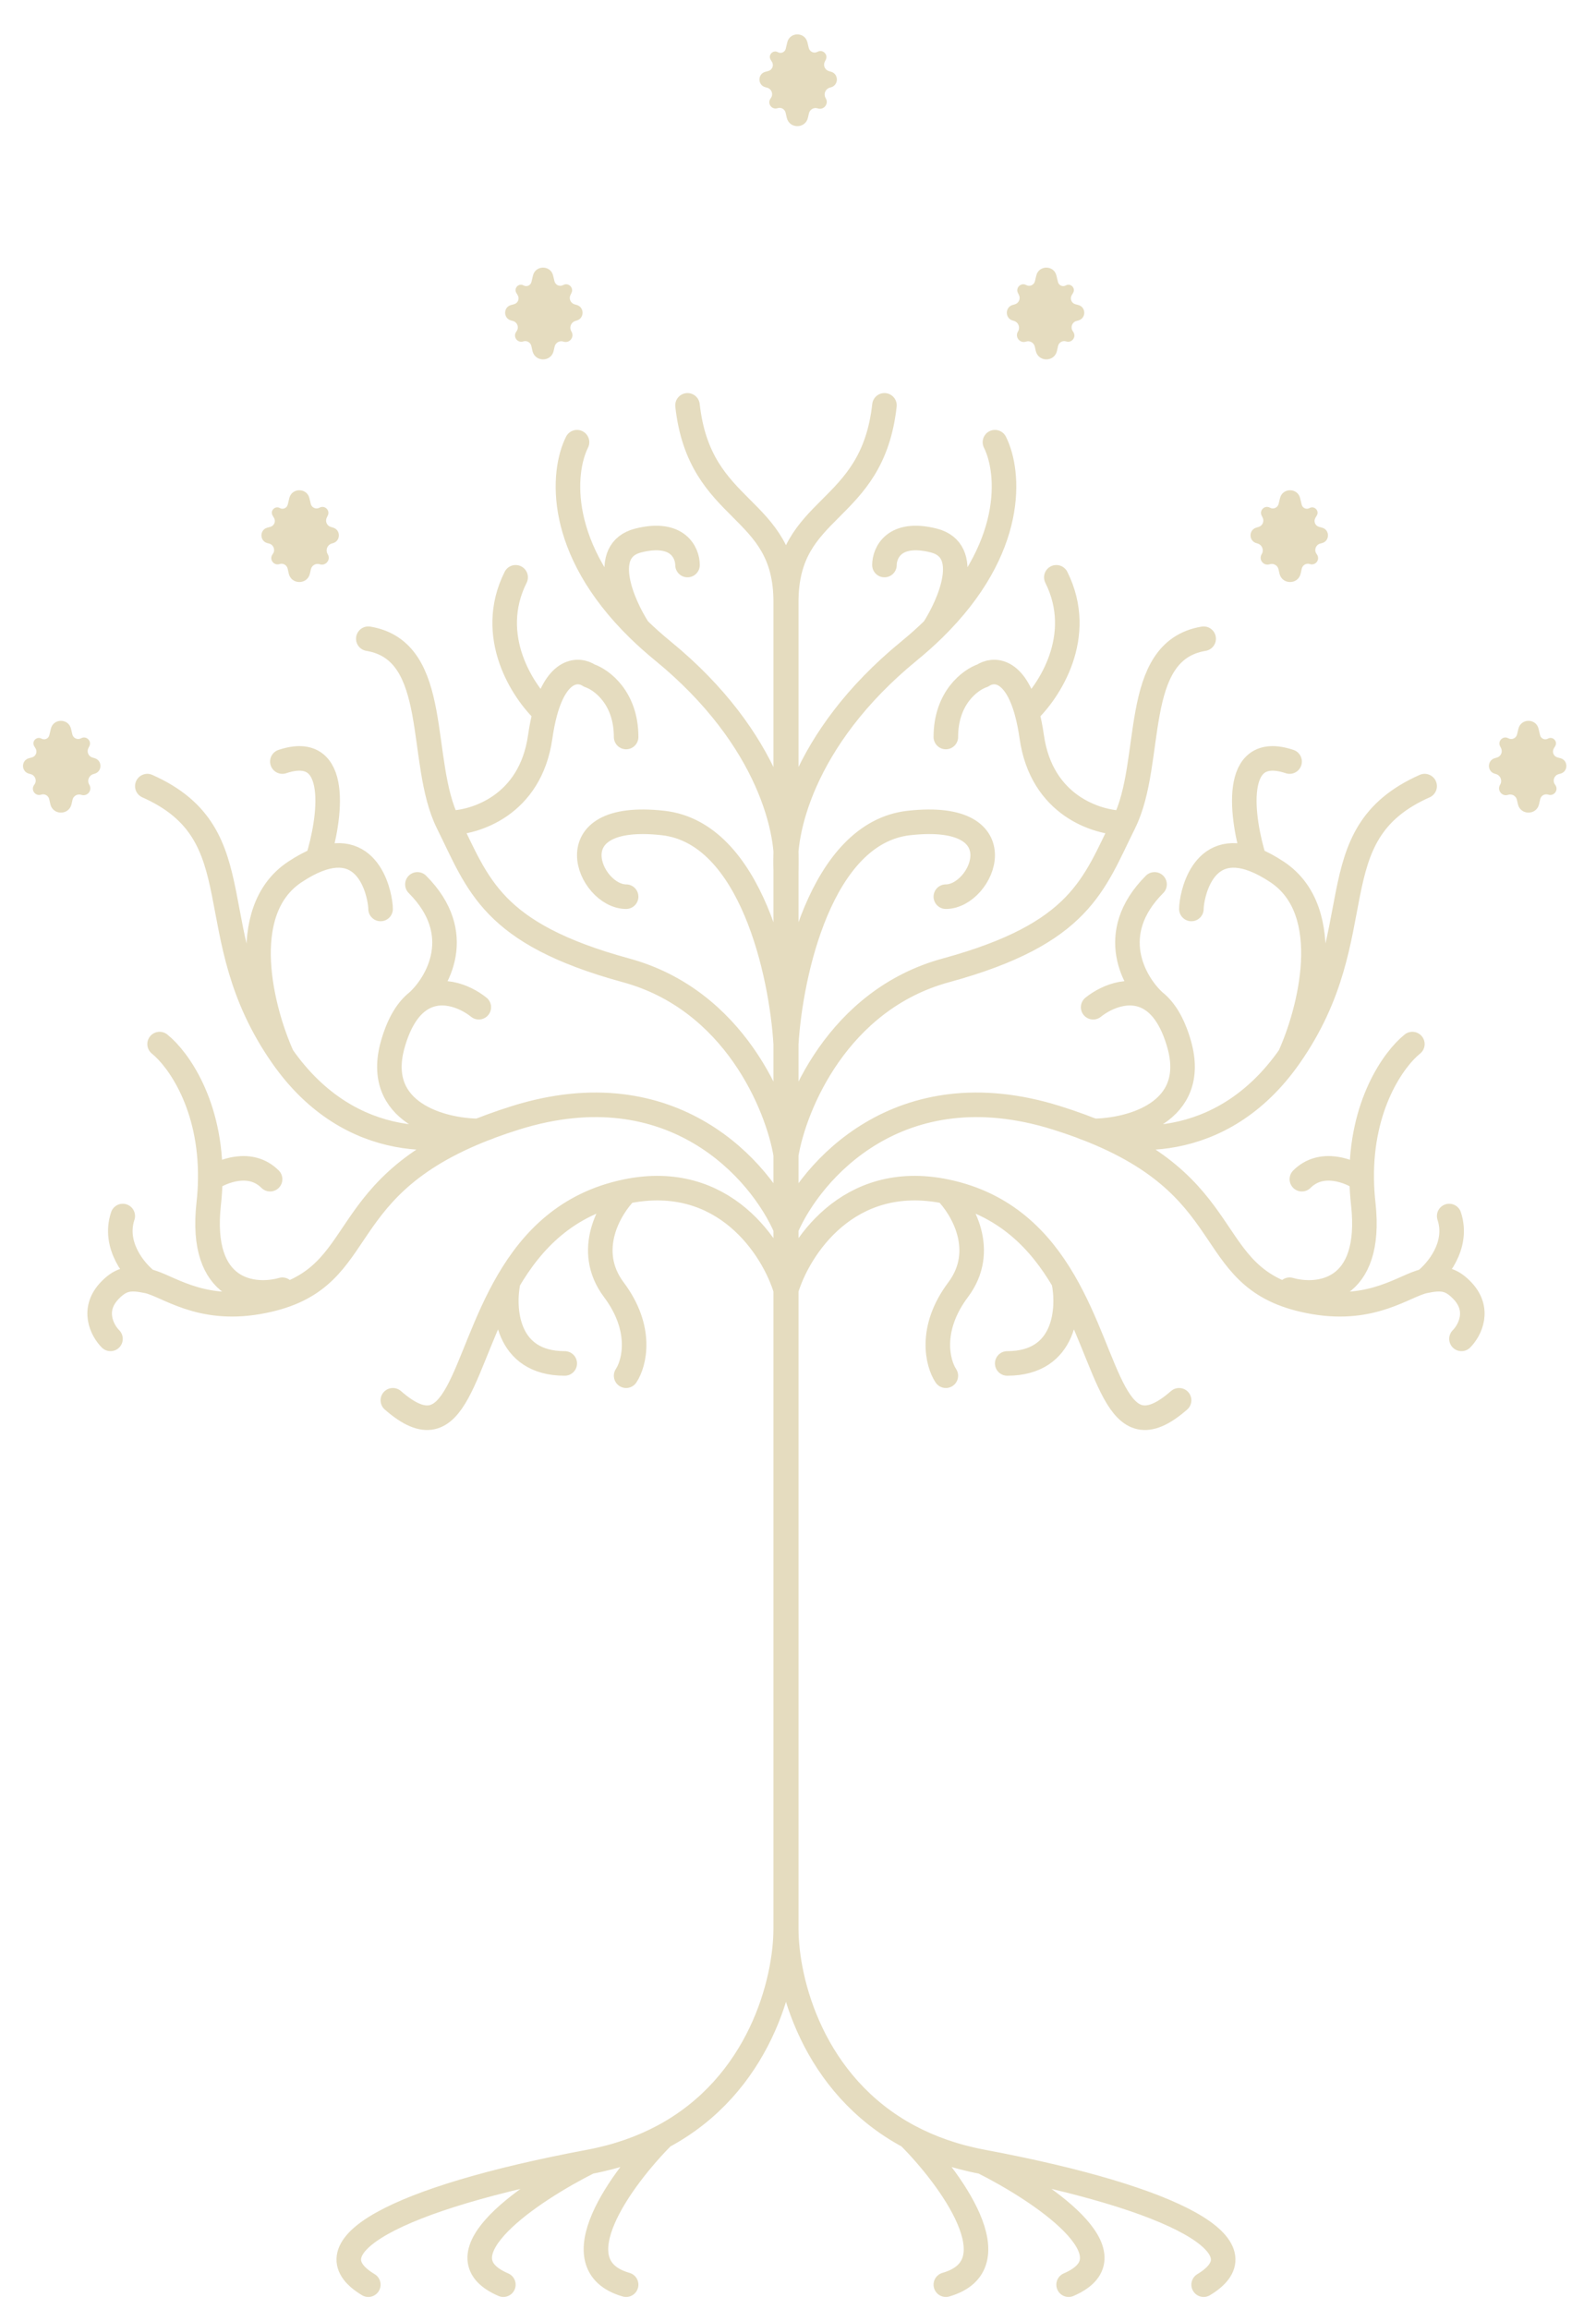 <svg width="65" height="94" viewBox="0 0 65 94" fill="none" xmlns="http://www.w3.org/2000/svg">
<path d="M24 88C16 89.5 12.5 91.5 15 93M24 88C21.667 89.167 17.7 91.8 20.5 93M24 88C25.148 87.785 26.142 87.427 27 86.969M27 86.969C30.923 84.874 32 80.688 32 78.5C32 78.5 32 66.463 32 52.5M27 86.969C25.333 88.646 22.7 92.2 25.5 93M28 16.5C28.5 21 32 20.5 32 24.5C32 27.849 32 31.591 32 35.5M32 35.5C32.167 34 31.4 30.1 27 26.5C26.636 26.202 26.303 25.904 26 25.608M32 35.5C32 37.791 32 40.139 32 42.5M23.5 18C22.889 19.223 22.642 22.325 26 25.608M26 25.608C25.333 24.572 24.4 22.4 26 22C27.6 21.6 28 22.5 28 23M32 42.5C31.833 39.667 30.6 33.9 27 33.5C22.5 33 24 36.5 25.5 36.5M32 42.5C32 43.999 32 45.503 32 47M32 47C31.667 45 29.9 40.7 25.5 39.5C20 38 19.487 36 18.243 33.5M32 47C32 48.004 32 49.005 32 50M18.243 33.5C17 31 18 26.5 15 26M18.243 33.5C19.329 33.5 21.6 32.8 22 30C22.055 29.617 22.123 29.286 22.2 29M25.5 30C25.5 28.4 24.5 27.667 24 27.5C23.569 27.212 22.69 27.198 22.2 29M22.2 29C21.3 28.167 19.8 25.9 21 23.5M32 50C31 47.667 27.4 43.5 21 45.5C20.647 45.61 20.314 45.724 20 45.84M32 50C32 50.839 32 51.673 32 52.5M4.5 54.5C4.167 54.167 3.7 53.3 4.5 52.5C4.96 52.04 5.314 52.003 6 52.146M6 52.146C6.806 52.314 8.089 53.412 10.5 53C15.158 52.205 13.307 48.552 19.5 46.035M6 52.146C5.5 51.764 4.6 50.7 5 49.5M11.5 52.5C10.333 52.833 8.1 52.6 8.5 49C8.539 48.654 8.559 48.321 8.563 48M6.5 42.5C7.253 43.103 8.606 44.985 8.563 48M8.563 48C9.042 47.667 10.2 47.2 11 48M20 45.84C18.333 46.56 14.3 47 11.5 43M20 45.84C19.828 45.904 19.661 45.969 19.5 46.035M11.5 43C8 38 10.5 34 6 32M11.5 43C10.667 41.167 9.6 37.1 12 35.5C12.342 35.272 12.651 35.109 12.931 35M15.5 37C15.5 36.557 15.107 34.151 12.931 35M12.931 35C13.454 33.333 13.9 30.2 11.5 31M19.5 46.035C18 46.023 15.2 45.3 16 42.5C16.25 41.624 16.605 41.084 17 40.776M19.5 41C18.927 40.542 17.867 40.1 17 40.776M17 40.776C17.833 40.017 19 38 17 36M32 52.5C31.5 50.833 29.495 47.674 25.5 48.5M25.5 48.5C23.082 49 21.665 50.499 20.702 52.146M25.5 48.5C24.833 49.167 23.8 50.9 25 52.5C26.2 54.1 25.833 55.5 25.5 56M16 57C18.667 59.334 18.775 55.443 20.702 52.146M20.702 52.146C20.468 53.264 20.6 55.5 23 55.5" stroke="#E5DCBF" stroke-linecap="round" stroke-linejoin="round"/>
<path d="M40.021 88C48.021 89.5 51.521 91.5 49.021 93M40.021 88C42.354 89.167 46.321 91.8 43.521 93M40.021 88C38.872 87.785 37.879 87.427 37.021 86.969M37.021 86.969C33.098 84.874 32.021 80.688 32.021 78.5C32.021 78.5 32.021 66.463 32.021 52.5M37.021 86.969C38.688 88.646 41.321 92.2 38.521 93M36.021 16.5C35.521 21 32.021 20.5 32.021 24.5C32.021 27.849 32.021 31.591 32.021 35.5M32.021 35.5C31.854 34 32.621 30.1 37.021 26.5C37.385 26.202 37.718 25.904 38.021 25.608M32.021 35.5C32.021 37.791 32.021 40.139 32.021 42.5M40.521 18C41.132 19.223 41.379 22.325 38.021 25.608M38.021 25.608C38.688 24.572 39.621 22.4 38.021 22C36.421 21.6 36.021 22.5 36.021 23M32.021 42.5C32.188 39.667 33.421 33.9 37.021 33.5C41.521 33 40.021 36.5 38.521 36.5M32.021 42.5C32.021 43.999 32.021 45.503 32.021 47M32.021 47C32.354 45 34.121 40.7 38.521 39.5C44.021 38 44.534 36 45.778 33.5M32.021 47C32.021 48.004 32.021 49.005 32.021 50M45.778 33.5C47.021 31 46.021 26.5 49.021 26M45.778 33.5C44.692 33.5 42.421 32.8 42.021 30C41.966 29.617 41.898 29.286 41.821 29M38.521 30C38.521 28.4 39.521 27.667 40.021 27.5C40.452 27.212 41.331 27.198 41.821 29M41.821 29C42.721 28.167 44.221 25.9 43.021 23.5M32.021 50C33.021 47.667 36.621 43.5 43.021 45.5C43.374 45.61 43.707 45.724 44.021 45.84M32.021 50C32.021 50.839 32.021 51.673 32.021 52.5M59.521 54.5C59.854 54.167 60.321 53.3 59.521 52.5C59.061 52.04 58.707 52.003 58.021 52.146M58.021 52.146C57.215 52.314 55.931 53.412 53.521 53C48.863 52.205 50.714 48.552 44.521 46.035M58.021 52.146C58.521 51.764 59.421 50.7 59.021 49.5M52.521 52.5C53.688 52.833 55.921 52.6 55.521 49C55.482 48.654 55.462 48.321 55.458 48M57.521 42.5C56.768 43.103 55.415 44.985 55.458 48M55.458 48C54.979 47.667 53.821 47.2 53.021 48M44.021 45.84C45.688 46.56 49.721 47 52.521 43M44.021 45.84C44.193 45.904 44.36 45.969 44.521 46.035M52.521 43C56.021 38 53.521 34 58.021 32M52.521 43C53.354 41.167 54.421 37.1 52.021 35.5C51.679 35.272 51.37 35.109 51.09 35M48.521 37C48.521 36.557 48.913 34.151 51.09 35M51.09 35C50.567 33.333 50.121 30.2 52.521 31M44.521 46.035C46.021 46.023 48.821 45.3 48.021 42.5C47.77 41.624 47.416 41.084 47.021 40.776M44.521 41C45.093 40.542 46.154 40.1 47.021 40.776M47.021 40.776C46.188 40.017 45.021 38 47.021 36M32.021 52.5C32.521 50.833 34.526 47.674 38.521 48.5M38.521 48.5C40.939 49 42.356 50.499 43.319 52.146M38.521 48.5C39.188 49.167 40.221 50.9 39.021 52.5C37.821 54.1 38.188 55.5 38.521 56M48.021 57C45.354 59.334 45.246 55.443 43.319 52.146M43.319 52.146C43.553 53.264 43.421 55.5 41.021 55.5" stroke="#E5DCBF" stroke-linecap="round" stroke-linejoin="round"/>
<path d="M2.009 29.926L2.071 29.666C2.174 29.234 2.789 29.234 2.892 29.666L2.946 29.895C2.984 30.052 3.161 30.13 3.302 30.052C3.512 29.935 3.746 30.16 3.639 30.374L3.599 30.454C3.523 30.607 3.604 30.791 3.767 30.837L3.852 30.862C4.171 30.953 4.171 31.405 3.852 31.496L3.804 31.51C3.624 31.561 3.539 31.767 3.63 31.93L3.644 31.956C3.767 32.178 3.553 32.435 3.312 32.355C3.156 32.303 2.989 32.397 2.953 32.557L2.913 32.734C2.808 33.193 2.154 33.193 2.05 32.734L2.004 32.532C1.971 32.385 1.818 32.299 1.675 32.347C1.445 32.423 1.248 32.166 1.383 31.964L1.409 31.925C1.512 31.771 1.432 31.561 1.253 31.513L1.179 31.493C0.857 31.407 0.857 30.95 1.179 30.864L1.299 30.832C1.459 30.79 1.534 30.606 1.448 30.464L1.393 30.372C1.278 30.18 1.492 29.958 1.689 30.067C1.816 30.138 1.975 30.068 2.009 29.926Z" fill="#E5DCBF"/>
<path d="M11.719 20.54L11.781 20.281C11.883 19.848 12.499 19.848 12.602 20.281L12.656 20.509C12.693 20.666 12.871 20.744 13.012 20.666C13.222 20.549 13.456 20.773 13.349 20.988L13.309 21.069C13.232 21.221 13.313 21.405 13.477 21.451L13.562 21.476C13.881 21.567 13.881 22.019 13.562 22.11L13.513 22.124C13.334 22.175 13.249 22.381 13.339 22.544L13.354 22.57C13.477 22.792 13.263 23.049 13.022 22.969C12.866 22.917 12.699 23.011 12.662 23.172L12.622 23.348C12.518 23.807 11.864 23.807 11.76 23.348L11.714 23.146C11.681 22.999 11.528 22.913 11.385 22.961C11.155 23.037 10.958 22.78 11.092 22.578L11.118 22.539C11.221 22.385 11.142 22.175 10.963 22.127L10.889 22.108C10.567 22.022 10.567 21.564 10.889 21.479L11.009 21.447C11.169 21.404 11.243 21.22 11.158 21.078L11.103 20.986C10.987 20.794 11.202 20.572 11.398 20.681C11.525 20.752 11.685 20.682 11.719 20.54Z" fill="#E5DCBF"/>
<path d="M21.644 11.477L21.706 11.218C21.809 10.786 22.424 10.786 22.527 11.218L22.581 11.446C22.619 11.604 22.796 11.682 22.937 11.603C23.147 11.487 23.381 11.711 23.274 11.926L23.234 12.006C23.158 12.158 23.239 12.342 23.402 12.389L23.487 12.413C23.806 12.504 23.806 12.957 23.487 13.048L23.439 13.062C23.259 13.113 23.174 13.318 23.265 13.481L23.279 13.507C23.403 13.729 23.189 13.987 22.948 13.906C22.791 13.854 22.624 13.948 22.588 14.109L22.548 14.285C22.444 14.744 21.79 14.744 21.685 14.285L21.64 14.083C21.606 13.937 21.453 13.851 21.311 13.898C21.08 13.975 20.884 13.717 21.018 13.515L21.044 13.476C21.147 13.322 21.068 13.112 20.888 13.065L20.815 13.045C20.492 12.959 20.492 12.502 20.815 12.416L20.935 12.384C21.094 12.341 21.169 12.158 21.084 12.016L21.029 11.924C20.913 11.731 21.127 11.509 21.324 11.619C21.451 11.689 21.611 11.619 21.644 11.477Z" fill="#E5DCBF"/>
<path d="M32.001 1.984L32.063 1.724C32.166 1.292 32.781 1.292 32.884 1.724L32.938 1.952C32.976 2.11 33.153 2.188 33.294 2.109C33.504 1.993 33.739 2.217 33.631 2.432L33.591 2.512C33.515 2.664 33.596 2.848 33.76 2.895L33.844 2.919C34.163 3.01 34.163 3.463 33.844 3.554L33.796 3.568C33.616 3.619 33.531 3.824 33.622 3.987L33.636 4.013C33.76 4.235 33.546 4.493 33.305 4.413C33.148 4.361 32.981 4.455 32.945 4.615L32.905 4.791C32.8 5.25 32.147 5.25 32.042 4.791L31.996 4.59C31.963 4.443 31.81 4.357 31.668 4.404C31.437 4.481 31.24 4.223 31.375 4.021L31.401 3.983C31.504 3.828 31.424 3.619 31.245 3.571L31.172 3.551C30.849 3.465 30.849 3.008 31.172 2.922L31.292 2.89C31.451 2.847 31.526 2.664 31.441 2.522L31.386 2.43C31.27 2.237 31.484 2.016 31.681 2.125C31.808 2.196 31.968 2.125 32.001 1.984Z" fill="#E5DCBF"/>
<path d="M62.722 29.926L62.661 29.666C62.558 29.234 61.943 29.234 61.84 29.666L61.785 29.895C61.748 30.052 61.571 30.13 61.429 30.052C61.219 29.935 60.985 30.16 61.093 30.374L61.133 30.454C61.209 30.607 61.128 30.791 60.964 30.837L60.879 30.862C60.56 30.953 60.56 31.405 60.879 31.496L60.928 31.51C61.107 31.561 61.192 31.767 61.102 31.93L61.087 31.956C60.964 32.178 61.178 32.435 61.419 32.355C61.575 32.303 61.742 32.397 61.779 32.557L61.819 32.734C61.923 33.193 62.577 33.193 62.681 32.734L62.727 32.532C62.761 32.385 62.913 32.299 63.056 32.347C63.286 32.423 63.483 32.166 63.349 31.964L63.323 31.925C63.22 31.771 63.299 31.561 63.478 31.513L63.552 31.493C63.874 31.407 63.874 30.95 63.552 30.864L63.432 30.832C63.272 30.79 63.198 30.606 63.283 30.464L63.338 30.372C63.454 30.18 63.239 29.958 63.043 30.067C62.916 30.138 62.756 30.068 62.722 29.926Z" fill="#E5DCBF"/>
<path d="M53.013 20.54L52.951 20.281C52.848 19.848 52.233 19.848 52.13 20.281L52.075 20.509C52.038 20.666 51.861 20.744 51.72 20.666C51.51 20.549 51.275 20.773 51.383 20.988L51.423 21.069C51.499 21.221 51.418 21.405 51.255 21.451L51.17 21.476C50.85 21.567 50.85 22.019 51.17 22.11L51.218 22.124C51.398 22.175 51.483 22.381 51.392 22.544L51.378 22.57C51.254 22.792 51.468 23.049 51.709 22.969C51.865 22.917 52.033 23.011 52.069 23.172L52.109 23.348C52.213 23.807 52.867 23.807 52.972 23.348L53.017 23.146C53.051 22.999 53.204 22.913 53.346 22.961C53.577 23.037 53.773 22.78 53.639 22.578L53.613 22.539C53.51 22.385 53.589 22.175 53.769 22.127L53.842 22.108C54.164 22.022 54.164 21.564 53.842 21.479L53.722 21.447C53.563 21.404 53.488 21.22 53.573 21.078L53.628 20.986C53.744 20.794 53.53 20.572 53.333 20.681C53.206 20.752 53.046 20.682 53.013 20.54Z" fill="#E5DCBF"/>
<path d="M43.087 11.477L43.025 11.218C42.922 10.786 42.307 10.786 42.204 11.218L42.15 11.446C42.112 11.604 41.935 11.682 41.794 11.603C41.584 11.487 41.35 11.711 41.457 11.926L41.497 12.006C41.574 12.158 41.493 12.342 41.329 12.389L41.244 12.413C40.925 12.504 40.925 12.957 41.244 13.048L41.293 13.062C41.472 13.113 41.557 13.318 41.467 13.481L41.452 13.507C41.329 13.729 41.543 13.987 41.784 13.906C41.94 13.854 42.107 13.948 42.144 14.109L42.184 14.285C42.288 14.744 42.942 14.744 43.046 14.285L43.092 14.083C43.125 13.937 43.278 13.851 43.421 13.898C43.651 13.975 43.848 13.717 43.713 13.515L43.688 13.476C43.585 13.322 43.664 13.112 43.843 13.065L43.917 13.045C44.239 12.959 44.239 12.502 43.917 12.416L43.797 12.384C43.637 12.341 43.563 12.158 43.648 12.016L43.703 11.924C43.819 11.731 43.604 11.509 43.408 11.619C43.28 11.689 43.121 11.619 43.087 11.477Z" fill="#E5DCBF"/>
</svg>
